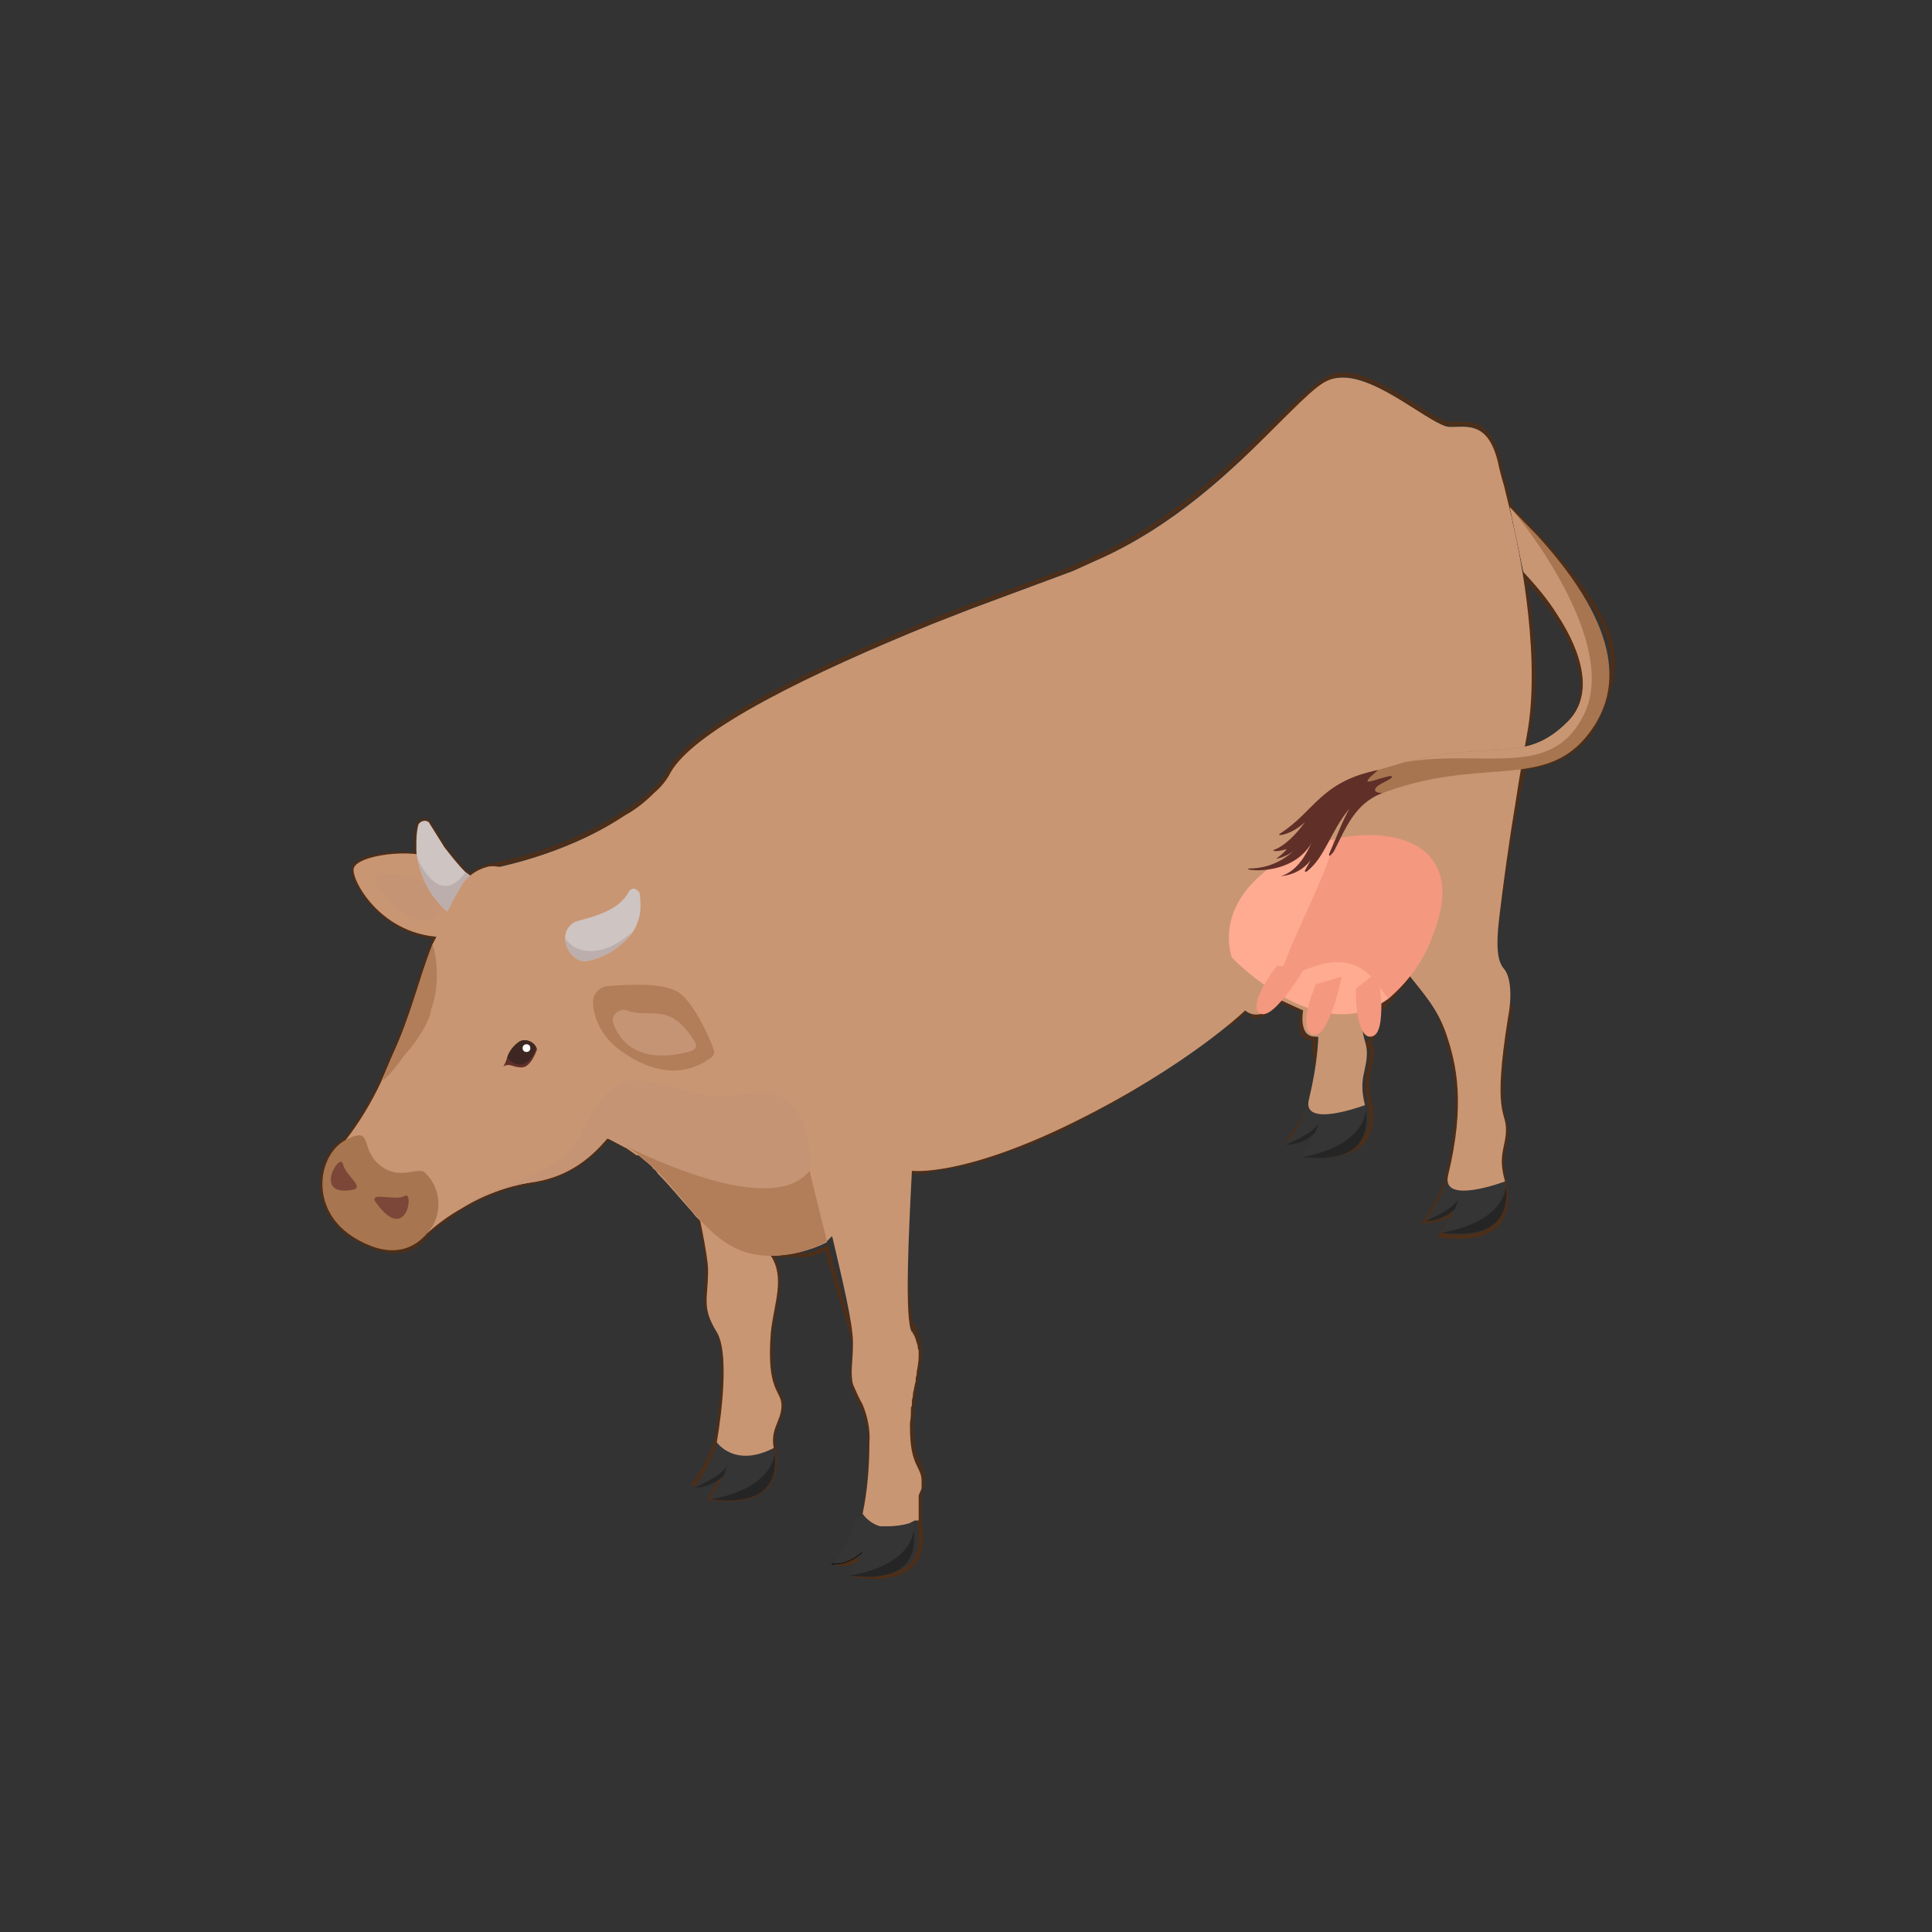 <?xml version="1.0" encoding="utf-8"?>
<!-- Generator: Adobe Illustrator 25.4.1, SVG Export Plug-In . SVG Version: 6.00 Build 0)  -->
<svg version="1.1" id="Layer_1" xmlns="http://www.w3.org/2000/svg" xmlns:xlink="http://www.w3.org/1999/xlink" x="0px" y="0px"
	 viewBox="0 0 200 200" style="enable-background:new 0 0 200 200;" xml:space="preserve">
<rect x="0" y="0" width="200" height="200" fill="#333333" stroke="none"/>
<style type="text/css">
	.st0{fill:none;stroke:#4C2E19;stroke-width:0.44;stroke-miterlimit:10;}
	.st1{fill:#6D4C41;stroke:#000000;stroke-width:0.11;stroke-miterlimit:10;}
	.st2{fill:#353535;}
	.st3{fill:#262525;}
	.st4{fill:#C99673;}
	.st5{fill:#C49474;}
	.st6{fill:#CEC4C2;}
	.st7{fill:#BCAEAC;}
	.st8{fill:#FFAB91;}
	.st9{fill:#F4987F;}
	.st10{fill:#A7754F;}
	.st11{fill:#B27D59;}
	.st12{fill:#7C4738;}
	.st13{fill:#602F28;}
	.st14{fill:#3E2723;}
	.st15{fill:#FFFFFF;}
</style>
<g>
	<g id="Cow_01">
		<path class="st0" d="M159.2,55.5l-2.9-3l0.2,0.8l0,0l-0.8-3.3l0,0c-0.3-1-0.5-1.8-0.6-2.3c-1-4.4-3.2-3.8-5-3.8s-7.5-5.4-11.4-5.1
			c-1.6,0.1-3.7,2.2-6.7,5.1s-10.4,10.3-18.7,13.9l-2.2,1l-10.5,3.9l-4.1,1.6c-12.3,5-24.6,10.9-27.1,15.4c-0.4,0.8-1,1.5-1.7,2.1
			c-0.9,0.9-1.9,1.7-3,2.3c-6.6,4.4-14.1,5.5-14.1,5.6l0,0c-0.7,0.1-1.4,0.5-1.9,1l-0.5-0.4c-0.8-0.8-1.5-1.7-2.2-2.6l-1.5-2.4
			c-0.2-0.5-1-0.4-1.2,0.1c-0.2,0.8-0.2,1.5-0.2,2.3v0.8c-2.7-0.4-6.4,0.3-6.5,1.5s2.8,6.4,8.5,7l-0.3,0.7
			c-1.5,3.8-2.2,7.3-4.2,11.6l-1.2,2.8c-1,2.1-2.2,4.1-3.6,5.9l0,0c-2.9,1.5-3.9,7.4,1,10.2c4.9,2.8,6.7,0.5,7.7-0.8l3.1-2.2
			c2.2-1.4,4.8-2.4,7.4-2.8c3.2-0.5,6-2.2,8-4.7l0.3,0.2l1.6,0.8l0.9,0.7h0.3l1.1,0.9l0.3,0.2h0.1l0.4,0.4l0,0l0.2,0.2L69,122h0.1
			c0.6,0.7,1.2,1.3,1.7,2l1.2,1.4l0,0l0.4,0.4l0,0c0.4,1.7,0.7,3.5,0.9,5.3c0,3-0.7,3.8,0.9,6.4s0,11.4,0,11.4
			c-0.5,1.7-1.3,3.3-2.3,4.7h0.3c0.4,0,0.8-0.1,1.2-0.3h0.2l0.4-0.2l0,0l0.3-0.2h0.2l0.4-0.2l-1.4,2.4c1.9,0.2,7.2,0.8,6.7-4.7
			c0-0.2-0.1-0.4-0.1-0.6l0,0c-0.4-2,0.8-2.8,0.8-4.4s-1.6-1.4-1.1-7.6c0.3-2.9,1.5-5.6,0-7.9h4.1l1.7-0.7l0,0
			c1,4.3,2.8,8.6,2.8,10.2s-0.3,3.1,0,4.3l0,0c0.3,0.7,0.6,1.4,1,2.1c0.5,1.2,0.8,2.6,0.7,3.9c0,2.5-0.2,5-0.7,7.4l0,0
			c-0.5,1.7-1.3,3.4-2.4,4.8c1.1,0,2.2-0.5,3-1.3l-1.4,2.5c1.9,0.2,7.3,0.8,6.7-4.7c0-0.2,0-0.4-0.1-0.6l0,0v-1.2l0,0v-2.2l0.3-0.7
			v-0.2l0,0v-0.4l0,0v-0.2c0-1.5-1.2-1.5-1.2-5.5v-0.5l0,0c0.1-0.5,0.1-1.1,0.1-1.6c0.1-0.1,0.1-0.3,0.1-0.4c0-0.2,0-0.5,0.1-0.7
			c0-0.2,0-0.5,0.1-0.7c0-0.2,0.1-0.4,0.1-0.6c0.1-0.2,0.1-0.5,0.1-0.7c0.1-0.2,0.1-0.4,0.1-0.6c0.1-0.5,0.2-1.1,0.2-1.6v-0.6
			c-0.1-0.2-0.1-0.3-0.1-0.5l-0.2-0.6c0-0.1,0-0.2-0.1-0.2v-0.2c-0.1,0-0.1-0.1-0.1-0.2h-0.1v-0.3h-0.1c-0.8-1.2-1-10.3-0.7-16.1
			h1.8l0.8-0.2h0.4l0.5-0.2h0.5l0.7-0.2H99l0.5-0.2h0.7l0.7-0.3l0.6-0.2h0.4l0.4-0.2l0.9-0.3l0.5-0.2l0.9-0.4h0.4l0.5-0.2l0.5-0.2
			l0.7-0.3h0.2l0.7-0.4l0.6-0.3h0.2l0.6-0.2l0.6-0.3l0.6-0.3l1-0.6h0.1l0.4-0.2l0.4-0.2l0.7-0.5h0.2l0.3-0.2l0.8-0.5l0.4-0.2
			l0.4-0.2h0.1l0.4-0.2l0.3-0.3l0.4-0.2l0.6-0.3l0.4-0.3l0.7-0.4c0-0.1,0.1-0.1,0.2-0.2l0.5-0.3l0.4-0.3l0.7-0.4l0.4-0.3l1-0.7
			l0.2-0.2l0.7-0.4l0.5-0.4l0.4-0.3h0.2l0.5-0.4l1-0.7l0.5-0.4l0.6-0.5h0.1c0.1,0,0.1,0,0.1-0.1l0.8-0.6h0.1l0.3-0.2h0.3l1.3-1.1
			l0.3-0.3l0.3-0.2h0.3c0,0.4,0.1,0.7,0.4,0.8s1.7-0.5,2.6-1.7c0.8,0.5,1.6,0.8,2.4,1.1c-0.3,1.3-0.3,2.7,0.5,2.8
			c0.2,0.1,0.4,0,0.6-0.1c0.1,3,0.8,2.9,0,5.8c-0.5,1.7-1.3,3.3-2.4,4.7h0.3l1.2-0.2h0.3l0.3-0.2h0.1l0.3-0.2h0.2l0.3-0.2l-1.4,2.5
			c1.9,0.1,7.3,0.7,6.7-4.8c0-0.2,0-0.3-0.1-0.5l0,0c-0.7-2.8,0.2-3.6,0.2-5.4s-1.6,1.5-1.6-1.5c0.3,0.5,0.6,0.9,1.1,0.8
			s1-1.8,1-3.4l0.7-0.5l3.2-3.7c1.7,2.4,2.3,3.5,3.3,6.5s2,7.3,0.2,14.7l0,0c-0.5,1.7-1.3,3.3-2.3,4.7h0.3c0.4,0,0.8-0.1,1.2-0.3
			h0.2l0.4-0.2l0,0l0.3-0.2h0.2l0.4-0.2l-1.4,2.4c1.8,0.2,7.2,0.8,6.7-4.7c-0.1-0.2-0.1-0.4-0.1-0.6l0,0c-0.8-2.8,0.1-3.6,0.1-5.4
			s-1.4-1.5,0.2-11.5c0.5-2.6,0.2-0.7-0.9-2.3s-0.7-2.6-0.5-5.3s1-7.8,1.7-12l1.3-6.6c2.8-0.4,5.1-1.2,7-3.8
			C168.4,68.4,168.2,65.4,159.2,55.5z M158.2,75.3L158.2,75.3c0.9-4.1,0.5-9.2-0.2-14l0,0c0-0.2-0.1-0.5-0.1-0.8l0,0
			c0-0.2-0.1-0.3-0.1-0.4c0-0.2,0-0.3-0.1-0.5l0,0c1.3,1.3,2.5,2.8,3.5,4.3c2.7,4.1,3.8,8.4,1.1,11.1c-1.2,1.3-2.8,2.2-4.5,2.6
			C158,76.8,158.1,76.1,158.2,75.3z"/>
		<g>
			<path class="st1" d="M86.3,161.9c0,0,2.8-1.1,3.5-2.3l-0.5,1C88.5,161.4,87.4,161.9,86.3,161.9z"/>
			<path class="st2" d="M134.7,119.8l1.4-2.5c-0.8,0.8-1.9,1.2-3,1.2c1.1-1.4,1.9-3,2.4-4.7c0,0,3.7-1.5,5.8,0.7
				c0.1,0.2,0.1,0.3,0.1,0.5C142,120.5,136.6,119.9,134.7,119.8z"/>
			<path class="st3" d="M133.1,118.5c0,0,2.8-1.1,3.5-2.3l-0.5,1.1C135.3,118.1,134.2,118.5,133.1,118.5z"/>
			<path class="st3" d="M134.7,119.8c0,0,6.1-0.8,6.7-4.8C142,120.5,136.6,119.9,134.7,119.8z"/>
			<path class="st2" d="M149.2,127.6l1.4-2.4c-0.8,0.8-1.9,1.2-3,1.2c1-1.4,1.8-3,2.3-4.7c0,0,3.9-2,5.9,0.6c0,0.2,0,0.4,0.1,0.6
				C156.4,128.4,151,127.8,149.2,127.6z"/>
			<path class="st3" d="M147.6,126.4c0,0,2.7-1.1,3.4-2.3l-0.4,1.1C149.8,125.9,148.7,126.4,147.6,126.4z"/>
			<path class="st3" d="M149.2,127.6c0,0,6-0.7,6.7-4.7C156.4,128.4,151,127.8,149.2,127.6z"/>
			<path class="st2" d="M73.5,155.2l1.4-2.5c-0.8,0.8-1.9,1.3-3,1.3c1-1.4,1.8-3,2.3-4.7c0,0,3.9-0.4,5.9,0.6c0,0.2,0.1,0.4,0.1,0.6
				C80.7,156,75.4,155.4,73.5,155.2z"/>
			<path class="st3" d="M71.9,154c0,0,2.7-1.1,3.4-2.3l-0.4,1.1C74.1,153.5,73,154,71.9,154z"/>
			<path class="st3" d="M73.5,155.2c0,0,6-0.7,6.7-4.7C80.7,156,75.4,155.4,73.5,155.2z"/>
			<path class="st4" d="M48.8,95.4c0,0-1.4-5.1-3.6-6.4s-8.5-0.5-8.6,1s3.6,7.9,11,6.9L48.8,95.4z"/>
			<path class="st5" d="M45.1,92.4c-1-0.9-2.1-2.1-5.6-1.9c-0.3,0-0.6,0.2-0.7,0.5c0,0.1,0,0.3,0.1,0.4c0.8,1.3,2.5,3.5,4.9,3.9
				c0.9,0.1,1.7-0.7,1.8-1.6C45.6,93.2,45.4,92.7,45.1,92.4z"/>
			<path class="st6" d="M49.4,91.1l-2.9,3.4c-1.8-1.4-2.9-3.5-3.3-5.7c-0.1-0.4-0.1-0.7-0.1-1.1c0-0.8,0-1.5,0.2-2.3
				c0.2-0.5,1-0.6,1.2-0.1l1.5,2.4c0.7,0.9,1.4,1.8,2.2,2.6C48.6,90.6,49,90.9,49.4,91.1z"/>
			<path class="st7" d="M49.4,91.1l-2.9,3.4c-1.8-1.4-2.9-3.5-3.3-5.7c0.2,0.5,2.3,5.2,5,1.5C48.6,90.6,49,90.9,49.4,91.1z"/>
			<path class="st4" d="M140.8,87.1c-0.3,2.7-0.1,4.6,0.4,5.3s0.9,2.5,0.5,5.1c-1.6,10-0.2,9.6-0.2,11.5s-0.9,2.6-0.2,5.4
				c0,0-6.6,2.5-5.8-0.6c1.8-7.4,0.8-11.5-0.2-14.6c-1.8-5.3-5.7-6.2-7.7-14c-1-4.2-1.6-8.6-1.8-12.9c1.3-7.9,9.1-11.1,14-9.9
				c0.2,0,0.3,0.1,0.4,0.2c2.2,0.8,3.6,4.6,3.6,4.6v0.2c-0.3,2.3-0.8,5-1.2,7.7C141.8,79.3,141.2,83.7,140.8,87.1z"/>
			<path class="st4" d="M69.4,113.3c0,0,3.9,15.2,3.9,18.2s-0.7,3.8,0.9,6.4s0,11.4,0,11.4s1.8,2.7,5.9,0.6c-0.4-2,0.8-2.8,0.8-4.4
				s-1.6-1.4-1.1-7.6c0.3-2.9,1.5-5.6,0-7.9s0.4-21.2,0.4-21.2C75,107.4,71.5,109.1,69.4,113.3z"/>
			<path class="st2" d="M87.9,163.1l1.4-2.5c-0.8,0.8-1.9,1.3-3,1.3c1.1-1.4,1.9-3.1,2.4-4.8c0,0,3.6-1.8,5.8,0.7
				c0.1,0.2,0.1,0.4,0.1,0.6C95.2,163.9,89.8,163.3,87.9,163.1z"/>
			<path class="st4" d="M85.6,128.5L85.6,128.5l-0.3,0.2h-0.6l-0.5,0.2h-6.5c0-0.1-0.1-0.1-0.2-0.1H77c-0.6-0.2-1.3-0.5-1.8-0.9H75
				l-0.3-0.2h-0.2l-1.5-0.9h-0.1l-0.5-0.5l0,0l-0.4-0.4l0,0l-0.4-0.5c-1.1-1.2-2.2-2.6-3.5-3.9l-0.2-0.3c-0.1-0.1-0.3-0.2-0.4-0.4
				l-0.2-0.2l-1.2-1h-0.2l-1-0.7l-1.9-1h-0.1l-2.4-0.8l-1.1-0.2h-1.1c-0.9-0.1-1.7-0.3-2.5-0.6l-0.4-0.2c-3.2-1.5-5.1-5.1-6.2-9
				c-0.2-0.6-0.3-1.1-0.4-1.7c-0.1-0.6-0.2-1.3-0.2-1.9c-0.1-4.6,0.6-9.1,2-13.5c0-0.1,7.5-1.2,14.1-5.6c1.1-0.6,2.1-1.4,3-2.3
				c0.7-0.6,1.3-1.3,1.7-2.1c2.5-4.5,14.8-10.4,27.1-15.4l4.1-1.6l10.5-3.9l2.2-1c8.3-3.6,14.4-9.6,18.7-13.9c4.3-4.3,5.1-5,6.7-5.1
				c3.9-0.3,9.6,5.1,11.4,5.1s4-0.6,5,3.8c0.1,0.5,0.3,1.3,0.6,2.3l0,0l0.8,3.3l0,0c0.1,0.6,0.3,1.3,0.4,1.9"/>
			<path class="st4" d="M156.9,55.5c0,0,2.6,11.3,1.3,19.8c-0.4,2.3-0.9,5-1.3,7.7c-0.7,4.2-1.3,8.6-1.7,12s-0.1,4.6,0.5,5.3
				s0.9,2.5,0.4,5.1c-1.6,10-0.2,9.6-0.2,11.5s-0.9,2.6-0.1,5.4c0,0-6.6,2.5-5.9-0.6c1.8-7.4,0.9-11.5-0.2-14.7
				c-1.8-5.2-5.7-6.1-7.7-13.9c-1-4.1-1.6-8.4-1.8-12.6v-0.3"/>
			<path class="st4" d="M94.6,116.7L94.6,116.7l0.1,0.2c0,0.5-0.1,2.1-0.3,4.3l0,0c-0.3,5.8-0.8,15.5,0,16.7h0.1v0.2h0.1
				c0,0.1,0,0.2,0.1,0.2v0.2c0.1,0,0.1,0.1,0.1,0.2l0.2,0.6c0,0.2,0,0.3,0.1,0.5v0.6c0,0.5-0.1,1.1-0.2,1.6c0,0.2,0,0.4-0.1,0.6
				c0,0.2,0,0.5-0.1,0.7c0,0.2-0.1,0.4-0.1,0.6c-0.1,0.2-0.1,0.5-0.1,0.7c-0.1,0.2-0.1,0.5-0.1,0.7c0,0.1,0,0.3-0.1,0.4
				c0,0.5,0,1.1-0.1,1.6l0,0v0.5c0,4,1.2,4,1.2,5.5v0.2l0,0v0.4l0,0v0.2l-0.3,0.7v1.4l0,0v1.2h-0.4l-0.6,0.3
				c-0.7,0.2-1.5,0.3-2.2,0.3h-0.8c-0.7-0.2-1.4-0.7-1.8-1.3l0,0c0.5-2.4,0.7-4.9,0.7-7.4c0.1-1.3-0.2-2.7-0.7-3.9
				c-0.4-0.7-0.7-1.4-1-2.1l0,0c-0.3-1.2,0-2.3,0-4.3s-1.1-6.5-2.1-10.8l0,0c0-0.1-0.1-0.2-0.1-0.3l0,0c-0.4-1.9-0.9-3.6-1.2-4.9
				v-0.2c-0.2-0.5-0.3-1.1-0.4-1.6h-0.1"/>
			<path class="st4" d="M65.2,111.1c0,2.4-0.8,4.7-2.3,6.6c-1.9,2.6-4.7,4.3-7.9,4.7c-2.6,0.4-5.2,1.4-7.4,2.8
				c-1.2,0.7-2.3,1.5-3.3,2.4c-1.2,0.9-7.1-5.5-8.5-9.6c1.4-1.8,2.6-3.8,3.6-5.9l1.2-2.8c2-4.3,2.7-7.8,4.2-11.6
				c0.2-0.4,0.4-0.7,0.5-1.1c0.7-1.6,1.4-3.1,2.3-4.6c0.6-1.2,1.7-2,3-2.3c5.5-0.7,12.9,13.1,14.3,19.6
				C65.1,109.9,65.2,110.5,65.2,111.1z"/>
			<path class="st4" d="M156.9,55.5c0,0-10.4-4.6-10.8,0s-9.7,16.2-7.5,19.4c2.2,3.2,0.9,4.1,4.8,3.2c3.9-0.9,12.9-16.7,12.9-16.7"
				/>
			<path class="st4" d="M94.4,121.2c0,0,5.2,0.7,16.9-5.1s17.6-11.5,17.6-11.5s1.5,1.5,3.6-1.1l2.4,1.1c0,0-0.5,2.6,1.1,2.7
				s2.9,0.4,2.9,0.4l1.5-15.7l-13.9-12.3L111.8,84c0,0-10,7.3-10.4,8s-14,12.6-14,12.6l-4.7,8.8L94.4,121.2z"/>
			<path class="st8" d="M148.3,96.8c-0.9,2.6-2.5,4.8-4.6,6.6c-7.1,5.3-16.2-4.3-16.2-4.3c-1.7-6.1,4.4-10.8,10.5-12.2
				S152,87.8,148.3,96.8z"/>
			<path class="st9" d="M142,107.3c-0.9,0.2-1.3-1.2-1.5-2.5s-0.1-2.5-0.1-2.5l2.2-1.7c0.2,1.1,0.3,2.1,0.4,3.2
				C143,105.5,142.9,107.1,142,107.3z"/>
			<path class="st9" d="M138.9,101.1c-0.3,1.3-0.6,2.6-1.1,3.8c-0.5,1.3-1.1,2.4-1.9,2.2s-0.8-1.5-0.5-2.8c0.2-0.8,0.5-1.6,0.8-2.4
				L138.9,101.1z"/>
			<path class="st9" d="M135.1,100.1c-0.6,1.1-1.3,2.1-2.1,3.1c-0.9,1.1-1.9,2.1-2.6,1.7s-0.2-1.8,0.5-3c0.4-0.7,0.8-1.3,1.3-1.9
				L135.1,100.1z"/>
			<path class="st9" d="M148.3,96.8c-0.9,2.6-2.5,4.8-4.6,6.6c-1.5-2-3.3-6.2-10.6-2c-2.5,1.4,5.2-12.1,4.9-14.5
				C144.9,85.3,152,87.8,148.3,96.8z"/>
			<path class="st10" d="M44.8,126.9c-0.8,1.2-3.1,4.2-8,1.3s-3.9-8.7-1-10.2s1.4,0.9,3.5,2.6s3.9,0.1,4.7,0.8
				C45.5,122.8,45.8,125.1,44.8,126.9z"/>
			<g>
				<path class="st5" d="M83.8,121.2c0,0.2,1.9,7.3,1.8,7.4c-1.8,0.9-3.9,1.4-5.9,1.4c-6.9,0-8.7-7.5-14.8-11.3l-1.9-1
					c-2,2.5-4.8,4.2-8,4.7c-2.6,0.4-5.2,1.4-7.4,2.8c1.6-1.6,4.1-2.1,6.1-3s5.2-1.8,6.7-5.3c2.9-6.2,5.4-5.5,10.2-4.1
					c1.9,0.6,3.8,0.8,5.8,0.6c0.9-0.2,1.9-0.3,2.9-0.3c2,0.1,3.2,1.7,3.9,3.4c0.3,0.9,0.5,1.8,0.6,2.7
					C83.9,119.9,83.9,120.5,83.8,121.2z"/>
			</g>
			<path class="st6" d="M66.3,93.9c0,0.9-0.3,1.8-0.8,2.6c-1.1,1.4-2.6,2.5-4.4,2.9c-1.4,0.5-2.6-1-2.6-2.3c0-0.7,0.4-1.4,1.1-1.7
				c2.2-0.6,4.5-1.2,5.5-3.1c0.2-0.3,0.5-0.4,0.8-0.2c0.1,0.1,0.2,0.2,0.3,0.3C66.3,92.9,66.3,93.4,66.3,93.9z"/>
			<path class="st11" d="M61.4,103.8c-0.1-0.8,0.6-1.6,1.4-1.7c2.1-0.2,5.8-0.4,7.4,0.6s3.3,4.8,3.7,6c0.1,0.3,0,0.5-0.2,0.7
				c-1.1,0.9-4.6,3.1-9.8-0.9c-1.4-1.1-2.3-2.7-2.5-4.4L61.4,103.8z"/>
			<path class="st11" d="M44.6,104.6c0,0.3-0.1,0.5-0.2,0.8c-0.6,1.4-1.5,2.7-2.5,3.8c-0.7,1-1.4,1.9-2.3,2.7c0.2-0.7,0.6-1.6,1-2.6
				c2-4.3,2.7-7.8,4.2-11.6C45.4,100,45.4,102.4,44.6,104.6z"/>
			<path class="st12" d="M39,124.6c-1.1-1.4,1.9-0.2,2.9-0.8S42.1,128.8,39,124.6z"/>
			<path class="st12" d="M36.3,123.2c1.7-0.2-0.5-1.4-0.8-2.7S32.4,123.8,36.3,123.2z"/>
			<path class="st13" d="M55.6,108.6c0,0-0.6,1.9-1.6,1.9s-1.2-0.5-1.9-0.1c0.2-0.3,0.3-0.6,0.4-0.9c0.2-0.7,0.7-1.3,1.3-1.7
				c0.6-0.3,1.4,0,1.7,0.6L55.6,108.6z"/>
			<path class="st14" d="M55.5,108.4c-0.2,1-0.9,1.8-1.7,1.8c-0.5,0-1-0.3-1.3-0.7c0.2-0.7,0.7-1.3,1.3-1.7
				C54.4,107.5,55.2,107.8,55.5,108.4z"/>
			<circle class="st15" cx="54.5" cy="108.5" r="0.4"/>
			<path class="st7" d="M65.4,96.5c-1,1.5-2.6,2.5-4.3,2.9c-1.4,0.5-2.6-1-2.6-2.3C59.6,98.9,62.6,99.1,65.4,96.5z"/>
			<path class="st5" d="M64.9,104.6c2.5,0.9,4.4-1,7,3.2c0.2,0.2,0.2,0.6,0,0.8c-0.1,0.1-0.2,0.1-0.3,0.2c-1.8,0.5-6.4,1.5-8.1-2.8
				c-0.2-0.6,0.1-1.2,0.7-1.4C64.4,104.5,64.7,104.5,64.9,104.6z"/>
			<path class="st3" d="M87.9,163.1c0,0,6.1-0.7,6.7-4.7C95.2,163.9,89.8,163.3,87.9,163.1z"/>
			<path class="st11" d="M85.6,128.5c-1.8,1-3.8,1.5-5.9,1.5c-6.9,0-8.7-7.5-14.8-11.3c4.5,2.2,15.4,6.9,18.9,2.5L85.6,128.5z"/>
			<path class="st10" d="M164.5,75.9c-4.6,6.1-11.3,2.2-21.9,6.4c-2.4,0.3-1.1-1.3-0.9-2.3l3.7-1.1c9.5-2.4,12.4,0.3,16.9-4.2
				c2.7-2.7,1.6-7-1.1-11.1c-1-1.6-2.2-3-3.5-4.4l-1.4-6.7l2.9,3C168.2,65.4,167.7,71.7,164.5,75.9z"/>
			<path class="st13" d="M142.7,79.7c-6,1.2-6.6,4.3-10.2,6.6c-0.5,0.3,1.1,0.2,2.6-1.2c-1.9,2.6-3.3,2.9-3.3,2.9s0,0.3,1.4-0.1
				c-0.3,0.4-0.7,0.7-1.1,1c0.6-0.1,1.3-0.4,1.8-0.8c-1.2,1.1-2.8,1.8-4.5,1.8c-1.4,0.1,4.3,1.1,6.4-2.7c-0.7,1.5-1.6,3-3.2,3.5
				c1.2-0.1,2.4-0.7,3.1-1.7l-0.6,1.1c-0.1,0.1,0.1,0.2,0.2,0.1c1.9-1.5,2.4-4.1,4.4-6.5c-0.8,1.4-1.3,2.9-1.9,4.2s0.2,0.4,0.3,0.2
				c1.2-2.3,2.1-4.9,5-6c0,0-1,0-0.7-0.5s1.7-0.9,1.7-1.2s-2.2,0.6-2.5,0.5S142.8,79.6,142.7,79.7z"/>
			<path class="st4" d="M164,73.9c-3.3,6.9-10.3,3.6-18.6,5c9.5-2.4,12.4,0.3,16.9-4.2c2.7-2.7,1.6-7-1.1-11.1c-1-1.6-2.2-3-3.5-4.4
				l-1.4-6.7C157.6,53.9,167.6,66.5,164,73.9z"/>
		</g>
	</g>
</g>
</svg>
